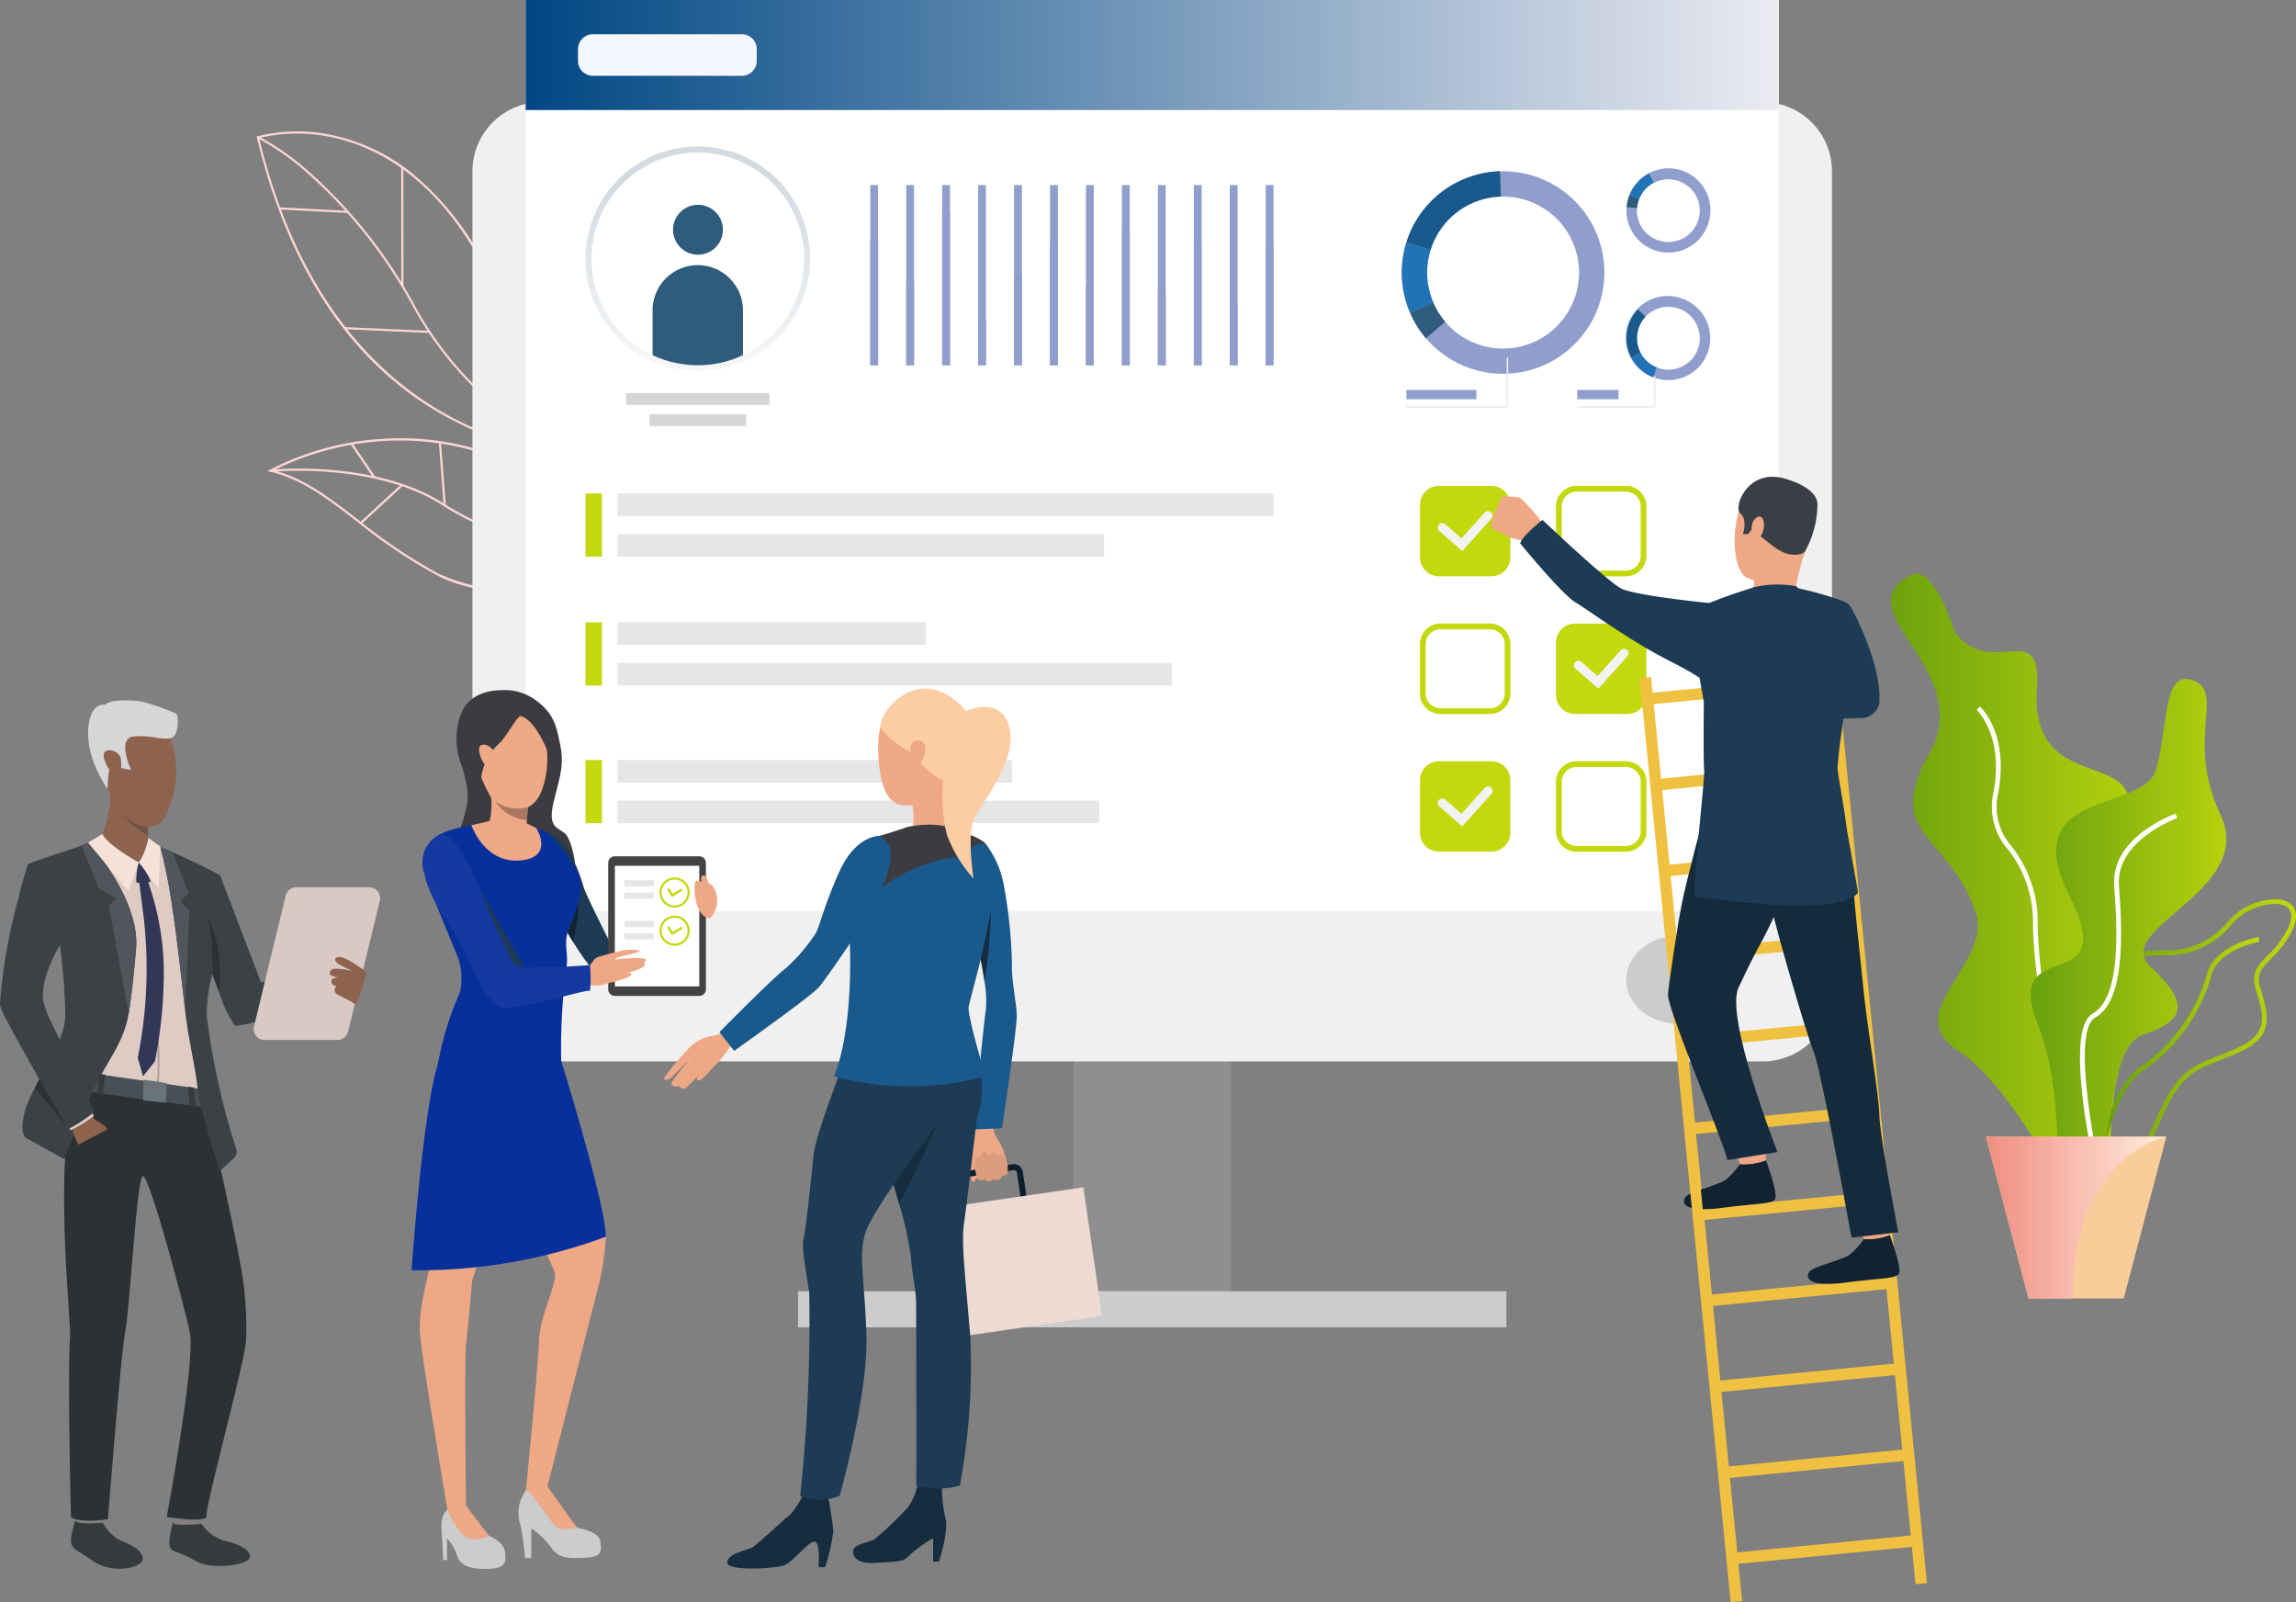 <svg xmlns="http://www.w3.org/2000/svg" xmlns:xlink="http://www.w3.org/1999/xlink" width="222.793" height="155.459" viewBox="0 0 222.793 155.459"><rect x="0" y="0" width="222.793" height="155.459" fill="#808080" stroke="none"/><defs><style>.a{fill:#ffd5d5;}.b{fill:#8f8f8f;}.c{fill:#f0f0f0;}.d{fill:#fff;}.e{fill:url(#a);}.f{fill:#ccc;}.g{fill:#f5f7ff;}.h{fill:#e6e6e6;}.i{fill:#c3d90d;}.j{fill:#f3f3f3;}.k{fill:url(#b);}.l{fill:url(#c);}.m{fill:url(#d);}.n{fill:url(#e);}.o{fill:#f9cd99;}.p{fill:url(#f);}.q{fill:#eea886;}.r{fill:#112230;}.s{fill:#f0c141;}.t{fill:#152b3d;}.u{fill:#3a3f47;}.v{fill:#1d3b54;}.w{fill:#d6d6d6;}.x{fill:#2f5b7c;}.y{fill:url(#g);}.z{fill:#8f9ecc;}.aa{fill:#1a598c;}.ab{fill:#2273b5;}.ac{fill:#ebebf2;}.ad{fill:#3b3b40;}.ae{fill:#08309c;}.af{fill:#434343;}.ag{fill:#d1c0ba;}.ah{fill:#143aa1;}.ai{fill:#eea987;}.aj{fill:#a87860;}.ak{fill:#162d40;}.al{fill:#0e1e2b;}.am{fill:#eddad3;}.an{fill:#db9c7c;}.ao{fill:#fccca2;}.ap{fill:#353a3d;}.aq{fill:#81807e;}.ar{fill:#2d3133;}.as{fill:#decbc4;}.at{fill:#495055;}.au{fill:#8d634e;}.av{fill:rgba(51,51,51,0.3);}.aw{fill:#3c4145;}.ax{fill:#51565c;}.ay{fill:#f5e2d9;}.az{fill:#323657;}.ba{fill:#ad9f99;}.bb{fill:#69737a;}.bc{fill:#d9c9c2;}</style><linearGradient id="a" y1="0.5" x2="1" y2="0.5" gradientUnits="objectBoundingBox"><stop offset="0" stop-color="#004784"/><stop offset="1" stop-color="#ebebf2"/></linearGradient><linearGradient id="b" y1="0.5" x2="1" y2="0.5" gradientUnits="objectBoundingBox"><stop offset="0" stop-color="#5d990f"/><stop offset="1" stop-color="#c3d90d"/></linearGradient><linearGradient id="c" x1="0" y1="0.5" x2="1" y2="0.5" xlink:href="#b"/><linearGradient id="d" x1="0" y1="0.5" x2="1" y2="0.5" xlink:href="#b"/><linearGradient id="e" x1="0" y1="0.5" x2="1" y2="0.5" xlink:href="#b"/><linearGradient id="f" y1="0.5" x2="1" y2="0.5" gradientUnits="objectBoundingBox"><stop offset="0" stop-color="#f08e81"/><stop offset="1" stop-color="#ffeddf"/></linearGradient><linearGradient id="g" x1="0.5" y1="0.155" x2="0.5" y2="1.195" gradientUnits="objectBoundingBox"><stop offset="0" stop-color="#d3dae0"/><stop offset="1" stop-color="#fff"/></linearGradient></defs><g transform="translate(-256.3 -497.37)"><g transform="translate(256.3 497.37)"><g transform="translate(25.956 42.517)"><g transform="translate(0.279 2.944)"><path class="a" d="M526.355,895.032a28.49,28.49,0,0,1-14.465-4.309c-3.389-2.253-7.783-3.042-10.873-3.307a36.271,36.271,0,0,0-5.956-.035l-.021-.213a36.518,36.518,0,0,1,6,.034c3.115.267,7.547,1.064,10.973,3.342a28.292,28.292,0,0,0,14.343,4.272Z" transform="translate(-495.04 -887.064)"/></g><path class="a" d="M526.549,872.453C524.291,875,514.7,876.581,509,873.6a52.157,52.157,0,0,1-7.845-5.263c-2.87-2.211-5.349-4.12-8.39-4.805l-.266-.06.236-.137a27.424,27.424,0,0,1,10.86-3,26.2,26.2,0,0,1,10.859,1.546,31.7,31.7,0,0,1,12.059,8.277l-.078.074.078-.074a1.517,1.517,0,0,1,.162,2.139C526.636,872.351,526.594,872.4,526.549,872.453Zm-33.462-9.06c2.962.746,5.4,2.62,8.2,4.779a52.015,52.015,0,0,0,7.814,5.243,18.358,18.358,0,0,0,10.138,1.451c3.278-.357,6.105-1.375,7.152-2.556.041-.046.079-.092.114-.138a1.309,1.309,0,0,0-.146-1.864c-8.247-8.766-16.917-10.144-22.739-9.756A27.7,27.7,0,0,0,493.087,863.393Z" transform="translate(-492.5 -860.277)"/><g transform="translate(8.061 0.464)"><rect class="a" width="0.214" height="3.957" transform="matrix(0.827, -0.562, 0.562, 0.827, 0, 0.12)"/></g><g transform="translate(8.98 4.451)"><rect class="a" width="5.454" height="0.214" transform="matrix(0.735, -0.678, 0.678, 0.735, 0, 3.699)"/></g><g transform="translate(16.626 0.374)"><rect class="a" width="0.214" height="6.145" transform="matrix(0.997, -0.075, 0.075, 0.997, 0, 0.016)"/></g></g><g transform="translate(24.903 12.759)"><g transform="translate(0.078 0.461)"><path class="a" d="M515.156,625.068a28.3,28.3,0,0,1-5.878-3.177,33.724,33.724,0,0,1-10.417-11.435,47.82,47.82,0,0,0-10.25-13.082,24.335,24.335,0,0,0-4.98-3.507l.087-.187a24.554,24.554,0,0,1,5.021,3.531,47.986,47.986,0,0,1,10.3,13.145,33.543,33.543,0,0,0,10.354,11.365,28.091,28.091,0,0,0,5.83,3.153Z" transform="translate(-483.63 -593.68)"/></g><path class="a" d="M522.375,620.813l-.58.107a27.391,27.391,0,0,1-4.847.292,34.989,34.989,0,0,1-11.308-2.087,31.671,31.671,0,0,1-12.948-8.909c-4.479-5.085-7.759-11.865-9.75-20.155l-.022-.093.091-.029a16.043,16.043,0,0,1,7.789.019,18.5,18.5,0,0,1,7.214,3.581,28.125,28.125,0,0,1,7.188,9.105c4.537,8.672,8.816,13.126,11.606,15.336a12.7,12.7,0,0,0,4.986,2.734Zm-39.21-30.7c4.5,18.615,14.737,25.947,22.538,28.819a34.794,34.794,0,0,0,11.239,2.077,30.078,30.078,0,0,0,4.322-.215,14.913,14.913,0,0,1-4.585-2.647c-2.805-2.222-7.106-6.7-11.66-15.4-4.529-8.654-10.258-11.619-14.268-12.582A16.064,16.064,0,0,0,483.165,590.11Z" transform="translate(-482.92 -589.482)"/><g transform="translate(8.519 18.975)"><rect class="a" width="0.205" height="8.235" transform="matrix(0.044, -0.999, 0.999, 0.044, 0, 0.205)"/></g><g transform="translate(14.028 3.463)"><rect class="a" width="0.205" height="11.555" transform="translate(0 0) rotate(-0.061)"/></g><g transform="translate(2.193 7.355)"><rect class="a" width="0.205" height="6.671" transform="matrix(0.052, -0.999, 0.999, 0.052, 0, 0.205)"/></g></g><g transform="translate(104.167 80.618)"><rect class="b" width="15.278" height="46.405" transform="translate(15.278 46.405) rotate(180)"/></g><g transform="translate(45.844 9.906)"><path class="c" d="M680.2,656.586H798.7a6.71,6.71,0,0,0,6.71-6.71V570.23a6.71,6.71,0,0,0-6.71-6.71H680.2a6.71,6.71,0,0,0-6.71,6.71v79.646A6.709,6.709,0,0,0,680.2,656.586Z" transform="translate(-673.49 -563.52)"/></g><g transform="translate(51.011 0)"><rect class="d" width="121.592" height="88.388" transform="translate(121.592 88.388) rotate(180)"/></g><g transform="translate(51.01 0)"><path class="e" d="M720.5,484.046H842.092V473.37H720.5Z" transform="translate(-720.5 -473.37)"/></g><g transform="translate(157.804 90.805)"><ellipse class="f" cx="5.004" cy="4.256" rx="5.004" ry="4.256" transform="translate(0)"/></g><rect class="f" width="68.733" height="3.503" transform="translate(77.44 125.272)"/><path class="g" d="M782.612,507.615H768.17a1.451,1.451,0,0,1-1.451-1.451V505.03a1.451,1.451,0,0,1,1.451-1.451h14.442a1.451,1.451,0,0,1,1.451,1.451v1.134A1.45,1.45,0,0,1,782.612,507.615Z" transform="translate(-710.631 -500.26)"/><rect class="h" width="63.661" height="2.188" transform="translate(59.919 47.873)"/><rect class="h" width="47.217" height="2.188" transform="translate(59.919 51.814)"/><rect class="h" width="29.939" height="2.188" transform="translate(59.919 60.377)"/><rect class="h" width="53.788" height="2.188" transform="translate(59.919 64.319)"/><rect class="h" width="38.273" height="2.188" transform="translate(59.919 73.736)"/><rect class="h" width="46.736" height="2.188" transform="translate(59.919 77.677)"/><rect class="i" width="1.6" height="6.13" transform="translate(56.812 47.873)"/><rect class="i" width="1.6" height="6.13" transform="translate(56.812 60.377)"/><rect class="i" width="1.6" height="6.13" transform="translate(56.812 73.736)"/><g transform="translate(137.788 73.856)"><path class="i" d="M1517.124,1154.239h-5.1a1.835,1.835,0,0,1-1.835-1.835v-5.1a1.836,1.836,0,0,1,1.835-1.835h5.1a1.835,1.835,0,0,1,1.835,1.835v5.1A1.835,1.835,0,0,1,1517.124,1154.239Z" transform="translate(-1510.19 -1145.47)"/><g transform="translate(1.742 2.454)"><path class="j" d="M1528.4,1171.663l-2.216-1.933a.437.437,0,1,1,.575-.658l1.567,1.367,2.235-2.493a.437.437,0,1,1,.651.582Z" transform="translate(-1526.038 -1167.8)"/></g></g><g transform="translate(137.784 60.495)"><path class="i" d="M1516.929,1032.657h-4.78a2,2,0,0,1-2-2v-4.78a2,2,0,0,1,2-2h4.78a2,2,0,0,1,2,2v4.78A2,2,0,0,1,1516.929,1032.657Zm-4.78-8.221a1.444,1.444,0,0,0-1.442,1.442v4.78a1.444,1.444,0,0,0,1.442,1.442h4.78a1.444,1.444,0,0,0,1.442-1.442v-4.78a1.443,1.443,0,0,0-1.442-1.442Z" transform="translate(-1510.15 -1023.88)"/></g><g transform="translate(150.986 47.137)"><path class="i" d="M1637.069,911.1h-4.78a2,2,0,0,1-2-2v-4.78a2,2,0,0,1,2-2h4.78a2,2,0,0,1,2,2v4.78A2,2,0,0,1,1637.069,911.1Zm-4.78-8.221a1.444,1.444,0,0,0-1.442,1.442v4.78a1.443,1.443,0,0,0,1.442,1.442h4.78a1.444,1.444,0,0,0,1.442-1.442v-4.78a1.444,1.444,0,0,0-1.442-1.442Z" transform="translate(-1630.29 -902.32)"/></g><g transform="translate(150.986 73.853)"><path class="i" d="M1637.069,1154.217h-4.78a2,2,0,0,1-2-2v-4.78a2,2,0,0,1,2-2h4.78a2,2,0,0,1,2,2v4.78A2,2,0,0,1,1637.069,1154.217Zm-4.78-8.221a1.444,1.444,0,0,0-1.442,1.442v4.78a1.444,1.444,0,0,0,1.442,1.442h4.78a1.444,1.444,0,0,0,1.442-1.442v-4.78a1.443,1.443,0,0,0-1.442-1.442Z" transform="translate(-1630.29 -1145.44)"/></g><g transform="translate(150.99 60.498)"><g transform="translate(0)"><path class="i" d="M1637.264,1032.679h-5.1a1.835,1.835,0,0,1-1.835-1.835v-5.1a1.835,1.835,0,0,1,1.835-1.835h5.1a1.835,1.835,0,0,1,1.835,1.835v5.1A1.835,1.835,0,0,1,1637.264,1032.679Z" transform="translate(-1630.33 -1023.91)"/></g><g transform="translate(1.74 2.454)"><path class="j" d="M1648.534,1050.1l-2.216-1.933a.437.437,0,1,1,.575-.658l1.567,1.367,2.235-2.493a.437.437,0,1,1,.651.582Z" transform="translate(-1646.168 -1046.24)"/></g></g><g transform="translate(137.788 47.14)"><path class="i" d="M1517.124,911.119h-5.1a1.836,1.836,0,0,1-1.835-1.835v-5.1a1.836,1.836,0,0,1,1.835-1.835h5.1a1.835,1.835,0,0,1,1.835,1.835v5.1A1.835,1.835,0,0,1,1517.124,911.119Z" transform="translate(-1510.19 -902.35)"/><g transform="translate(1.742 2.454)"><path class="j" d="M1528.4,928.543l-2.216-1.933a.437.437,0,1,1,.575-.658l1.567,1.367,2.235-2.493a.437.437,0,1,1,.651.583Z" transform="translate(-1526.038 -924.68)"/></g></g><g transform="translate(183.475 55.643)"><path class="k" d="M1928.041,979.829c2.07-.99,4.129,5.6,4.129,5.6,3.519,4.649,8.435-1.535,7.954,5.414-.842,12.161,14,3.824,7.151,16.521s6.045,7.179,1.79,17.416,1.259,22.447-5.142,17.429c0,0-5.636-12.36-11.449-16.184s3.482-8.361,1.664-13.556c-2.642-7.544-9.006-7.248-4.417-15.355S1921,983.2,1928.041,979.829Z" transform="translate(-1925.943 -979.728)"/><g transform="translate(8.332 12.893)"><path class="d" d="M2013.447,1142c-2.775-1.952-6.022-15.551-6.215-23.649a11.4,11.4,0,0,0-2.408-7.4,6.26,6.26,0,0,1-1.408-5.608c.995-5.524-1.62-7.909-1.646-7.933l.3-.345c.116.1,2.839,2.562,1.8,8.359a5.818,5.818,0,0,0,1.33,5.26,11.933,11.933,0,0,1,2.492,7.657c.208,8.692,3.528,21.532,6.021,23.285Z" transform="translate(-2001.77 -1097.06)"/></g><g transform="translate(17.609 31.6)"><path class="l" d="M2089.627,1294.531a5.888,5.888,0,0,1-1.174-.127,2.562,2.562,0,0,1-2.084-1.677c-.748-2.139.984-5.614,2.391-7.289a10.688,10.688,0,0,0,2.126-6.893c-.042-.668-.111-1.287-.172-1.833-.177-1.578-.3-2.719.373-3.48.6-.672,1.75-.962,3.856-.971a7.637,7.637,0,0,0,6.326-2.775,6.676,6.676,0,0,1,1.541-1.326h0c1.841-1,3.789-1.153,4.635-.351.4.38.741,1.126.076,2.516a9.721,9.721,0,0,1-2.03,2.721c-.852.869-1.415,1.444-1.122,2.589.069.269.148.541.228.813.569,1.947,1.214,4.154-2.117,5.651-.707.318-1.352.571-1.92.793-2.326.913-3.731,1.464-5.315,4.81-.307.647-.578,1.262-.839,1.855C2093.156,1292.389,2092.209,1294.531,2089.627,1294.531Zm13.4-25.971a6.3,6.3,0,0,0-1.429,1.241,8.027,8.027,0,0,1-6.656,2.916c-1.936.009-3.021.262-3.515.818-.542.609-.423,1.664-.26,3.124.061.552.132,1.176.175,1.855a10.965,10.965,0,0,1-2.233,7.217c-1.392,1.658-2.969,4.958-2.31,6.843a2.131,2.131,0,0,0,1.742,1.379c3.138.634,4-1.33,5.441-4.582.264-.6.535-1.213.845-1.867,1.663-3.51,3.214-4.12,5.563-5.041.563-.221,1.2-.471,1.9-.786,2.968-1.334,2.431-3.165,1.865-5.1-.081-.277-.161-.554-.232-.828-.357-1.4.347-2.114,1.24-3.024a9.2,9.2,0,0,0,1.942-2.6c.3-.63.55-1.486.023-1.986-.694-.656-2.456-.475-4.1.422Z" transform="translate(-2086.188 -1267.293)"/></g><g transform="translate(19.465 35.262)"><path class="m" d="M2103.538,1326.845l-.458-.024c.023-.431.6-10.579,4.676-13.549a16.313,16.313,0,0,0,6.552-9.111c.791-2.77,4.816-3.51,4.988-3.541l.08.452c-.039.006-3.914.721-4.626,3.214a16.749,16.749,0,0,1-6.722,9.356C2104.126,1316.486,2103.543,1326.742,2103.538,1326.845Z" transform="translate(-2103.08 -1300.62)"/></g><path class="n" d="M2065.189,1072.908c-2.9-.994-2.294,4.589-3.519,8.719s-13.614,1.8-8.413,12.144-6.578,3.458-3.059,12.483.305,18.678,4.13,16.222,2.148-13.819,6.125-15.17,4.626-2.925.688-6.6,10.318-7.317,6.8-14.729S2068.535,1074.056,2065.189,1072.908Z" transform="translate(-2035.949 -1062.565)"/><g transform="translate(18.355 23.289)"><path class="d" d="M2094.778,1227.851c-.364-1.545-3.475-15.141-.573-16.785,2.558-1.448,2.495-7.082,2.1-12.4-.353-4.71,5.7-6.911,5.953-7l.154.433c-.06.021-5.976,2.176-5.649,6.535.41,5.464.454,11.261-2.327,12.836-2.2,1.248-.175,12.176.793,16.28Z" transform="translate(-2092.979 -1191.66)"/></g><path class="o" d="M2027.421,1476.94l-4.135,15.688h-9.24l-4.135-15.688Z" transform="translate(-2000.683 -1422.302)"/><path class="p" d="M2027.421,1476.94s-9.1,1.709-9.1,15.688h-4.272l-4.135-15.688Z" transform="translate(-2000.683 -1422.302)"/></g><g transform="translate(144.651 46.254)"><g transform="translate(23.769 64.611)"><path class="q" d="M1788.94,1482.781s.394,1.548.448,1.782,2.482-.409,2.482-.409l0-1.894A14.616,14.616,0,0,0,1788.94,1482.781Z" transform="translate(-1788.94 -1482.26)"/></g><g transform="translate(18.754 66.336)"><path class="r" d="M1748.715,1498.342a6.747,6.747,0,0,1-1.392,1.527c-.712.495-3.459,1.135-3.86,1.611-.29.344-.692,1.644,3.716,1.051,3.133-.422,4.678-.315,4.959-.861s-.893-3.709-.893-3.709A6.01,6.01,0,0,1,1748.715,1498.342Z" transform="translate(-1743.3 -1497.96)"/></g><g transform="translate(14.455 17.694)"><g transform="translate(0 1.741)"><g transform="translate(0 0)"><rect class="s" width="1.114" height="90.093" transform="matrix(0.995, -0.098, 0.098, 0.995, 0, 0.109)"/></g></g><g transform="translate(17.94 0)"><g transform="translate(0)"><g transform="translate(0)"><rect class="s" width="1.114" height="90.093" transform="matrix(0.995, -0.098, 0.098, 0.995, 0, 0.109)"/></g></g></g><g transform="translate(0.701 1.569)"><g transform="translate(0 0)"><rect class="s" width="18.025" height="1.114" transform="translate(0 1.743) rotate(-5.549)"/></g><g transform="translate(0.809 8.34)"><g transform="translate(0 0)"><rect class="s" width="18.024" height="1.114" transform="translate(0 1.741) rotate(-5.544)"/></g></g><g transform="translate(1.619 16.682)"><g transform="translate(0 0)"><rect class="s" width="18.025" height="1.114" transform="translate(0 1.741) rotate(-5.544)"/></g></g><g transform="translate(2.426 25.025)"><g transform="translate(0 0)"><g transform="translate(0)"><rect class="s" width="18.025" height="1.114" transform="matrix(0.995, -0.097, 0.097, 0.995, 0, 1.739)"/></g></g></g><g transform="translate(3.234 33.368)"><g transform="translate(0 0)"><rect class="s" width="18.025" height="1.114" transform="matrix(0.995, -0.097, 0.097, 0.995, 0, 1.739)"/></g></g><g transform="translate(4.046 41.71)"><g transform="translate(0 0)"><rect class="s" width="18.025" height="1.114" transform="translate(0 1.741) rotate(-5.544)"/></g></g><g transform="translate(4.858 50.05)"><g transform="translate(0 0)"><rect class="s" width="18.025" height="1.114" transform="translate(0 1.741) rotate(-5.544)"/></g></g><g transform="translate(5.667 58.393)"><g transform="translate(0 0)"><rect class="s" width="18.024" height="1.114" transform="translate(0 1.741) rotate(-5.544)"/></g></g><g transform="translate(6.475 66.736)"><g transform="translate(0 0)"><rect class="s" width="18.024" height="1.114" transform="translate(0 1.741) rotate(-5.544)"/></g></g></g><g transform="translate(7.988 76.645)"><g transform="translate(0 0)"><g transform="translate(0)"><rect class="s" width="18.024" height="1.114" transform="translate(0 1.741) rotate(-5.544)"/></g></g><g transform="translate(0.807 8.341)"><g transform="translate(0 0)"><rect class="s" width="18.025" height="1.114" transform="matrix(0.995, -0.097, 0.097, 0.995, 0, 1.739)"/></g></g></g></g><g transform="translate(17.2 31.289)"><path class="t" d="M1732.736,1180.26s-1.767,6.563-2.233,8.908c-.406,2.044-1.223,7.488-1.339,8.781s5.217,13.821,5.771,16.084l4.858-.78s-5.126-13.038-3.789-15.935c1.989-4.309,2.248-4.179,3.814-7.729s5.153-3.634,6.116-10.22C1745.936,1179.37,1734.041,1178.172,1732.736,1180.26Z" transform="translate(-1729.163 -1179.028)"/></g><g transform="translate(23.668 0.342)"><path class="q" d="M1793.763,897.7s-3.226-1.205-4.713,1.251-1.344,7.372.282,7.977,4.069.288,4.9-1.248a12.3,12.3,0,0,0,1.548-5.243A3.236,3.236,0,0,0,1793.763,897.7Z" transform="translate(-1788.018 -897.408)"/></g><g transform="translate(25.429 6.743)"><path class="q" d="M1804.142,958.622a2.7,2.7,0,0,1-.086,1.263c-.215.417,4.058.427,4.058.427a28.2,28.2,0,0,1,1-4.18C1809.777,954.216,1804.142,958.622,1804.142,958.622Z" transform="translate(-1804.048 -955.649)"/></g><g transform="translate(24.043)"><path class="u" d="M1797.891,901.516s-.294.487-1.5.3-2.673-1.79-3.175-1.966-.508-.471-.508-.471l-.314.459-.534.034s.487-1.433-.247-2.018.762-4.637,4.623-3.288c0,0,2.965.818,2.857,2.5A9.4,9.4,0,0,1,1797.891,901.516Z" transform="translate(-1791.433 -894.291)"/></g><g transform="translate(25.304 3.857)"><path class="q" d="M1803,930c.067-.282.787-1.091,1.063-.225s-.417,2.03-.8,1.93S1802.83,930.72,1803,930Z" transform="translate(-1802.907 -929.388)"/></g><g transform="translate(31.911 12.393)"><path class="v" d="M1868.823,1016.727a1.9,1.9,0,0,1-.848,1.108,1.374,1.374,0,0,1-.736.242l-.191.007h0l-3.353.114s-2.492-8.055,2.183-11.127C1866.023,1007.084,1869.147,1012.844,1868.823,1016.727Z" transform="translate(-1863.03 -1007.07)"/></g><g transform="translate(20.392 66.335)"><path class="r" d="M1765.411,1501.66c-.282.546-1.828.44-4.959.86a14.378,14.378,0,0,1-2.059.153l-.182-1.885a14.147,14.147,0,0,0,2.387-.93,6.722,6.722,0,0,0,1.392-1.527,6.008,6.008,0,0,0,2.53-.381S1765.692,1501.114,1765.411,1501.66Z" transform="translate(-1758.21 -1497.95)"/></g><g transform="translate(25.188 10.423)"><path class="v" d="M1802.187,989.454a9.8,9.8,0,0,1,4.113-.111l.224.208s.45.864-1.246.938S1800.916,990.686,1802.187,989.454Z" transform="translate(-1801.855 -989.146)"/></g><g transform="translate(35.801 71.855)"><path class="q" d="M1898.43,1548.7s.395,1.548.448,1.782,2.482-.409,2.482-.409l0-1.895A14.585,14.585,0,0,0,1898.43,1548.7Z" transform="translate(-1898.43 -1548.18)"/></g><g transform="translate(27.099 31.631)"><path class="t" d="M1826.121,1182.14a51.127,51.127,0,0,1,1.147,7.31c.243,3.379.683,7.085,1.034,10.619.391,3.941,1.506,10.31,1.564,12.418s1.832,11.318,1.832,11.318l-4.538.522s-2.948-16.278-3.645-17.941-4.149-13.526-4.266-14.858S1826.121,1182.14,1826.121,1182.14Z" transform="translate(-1819.247 -1182.14)"/></g><g transform="translate(30.785 73.579)"><path class="r" d="M1858.205,1564.251a6.743,6.743,0,0,1-1.393,1.527c-.712.495-3.459,1.135-3.86,1.611-.29.344-.692,1.644,3.717,1.051,3.132-.422,4.678-.315,4.959-.861s-.893-3.709-.893-3.709A6.008,6.008,0,0,1,1858.205,1564.251Z" transform="translate(-1852.79 -1563.87)"/></g><g transform="translate(17.203 10.732)"><path class="v" d="M1731.843,1021.936c-.387-.055.959-11.577.857-12.3-.069-.482-.058-4.226-.03-6.56l-.421-2.363a10.769,10.769,0,0,0-.925-.585c-.585-.337-1.319-.723-2.134-1.131.095-.558.16-1,.186-1.254a4.719,4.719,0,0,1,2.387-3.637,3.838,3.838,0,0,1,.544-.271c.3-.127.6-.25.881-.368,1.9-.784,4.32-1.519,4.32-1.519h3.884a32.954,32.954,0,0,1,4.718,1.312,3.312,3.312,0,0,1,.636.349l-.527,11.07s0,0,0,.007a.091.091,0,0,1,0,.014c-.237,1.557-.488,3.394-.571,4.683-.034.526.567,3.351.881,5.943l1.1,6.2S1746.988,1024.1,1731.843,1021.936Z" transform="translate(-1729.19 -991.95)"/></g><g transform="translate(0 1.904)"><path class="q" d="M1572.67,914.528a1.682,1.682,0,0,0,.39.359s.3.114.514.209a1.393,1.393,0,0,1,.159.08,3.054,3.054,0,0,0,.859.455c.414.12,2.29.546,2.29.546l.436-1.113.313-.9a19.068,19.068,0,0,0-2.11-2.405.921.921,0,0,0-.109-.039,3.937,3.937,0,0,0-.8-.073c-.066-.012-.728-.087-.87.052a.648.648,0,0,0-.224.591,1.56,1.56,0,0,0-.4.756.965.965,0,0,0-.26.812S1572.541,914.256,1572.67,914.528Z" transform="translate(-1572.639 -911.618)"/></g><g transform="translate(2.858 4.184)"><path class="v" d="M1615.928,947.594a25.619,25.619,0,0,0-2.934-1.627c-3.612-1.808-8.072-5.083-8.921-5.557-1.3-.727-5.423-5.76-5.423-5.76.212-.758,2.166-2.279,2.166-2.279s6.245,5.915,7.61,6.643c1.174.626,6.97,1.258,8.568,1.423l.408.042C1619.068,942.751,1616.86,948.194,1615.928,947.594Z" transform="translate(-1598.65 -932.37)"/></g></g><rect class="w" width="9.368" height="1.154" transform="translate(63.025 40.186)"/><rect class="w" width="13.913" height="1.154" transform="translate(60.752 38.131)"/><path class="x" d="M855.477,656.609a2.419,2.419,0,1,1-2.419-2.419A2.418,2.418,0,0,1,855.477,656.609Z" transform="translate(-785.329 -634.32)"/><path class="x" d="M841.329,712.445v4.6a10.644,10.644,0,0,1-8.769,0v-4.6a4.385,4.385,0,1,1,8.769,0Z" transform="translate(-769.236 -682.27)"/><g transform="translate(56.812 14.214)"><path class="y" d="M784.2,624.513a10.79,10.79,0,0,1-4.5-.971,10.9,10.9,0,1,1,9.006,0A10.791,10.791,0,0,1,784.2,624.513Zm0-21.217a10.322,10.322,0,1,0,10.322,10.321A10.332,10.332,0,0,0,784.2,603.3Z" transform="translate(-773.3 -602.72)"/></g><g transform="translate(84.447 17.955)"><rect class="z" width="0.759" height="17.477"/><g transform="translate(3.488)"><rect class="z" width="0.759" height="17.477"/></g><g transform="translate(6.977)"><rect class="z" width="0.759" height="17.477"/></g><g transform="translate(10.465)"><rect class="z" width="0.759" height="17.477"/></g><g transform="translate(13.954)"><rect class="z" width="0.759" height="17.477"/></g><g transform="translate(17.443)"><rect class="z" width="0.759" height="17.477"/></g><g transform="translate(20.93)"><rect class="z" width="0.759" height="17.477"/></g><g transform="translate(24.419)"><rect class="z" width="0.759" height="17.477"/></g><g transform="translate(27.907)"><rect class="z" width="0.759" height="17.477"/></g><g transform="translate(31.396)"><rect class="z" width="0.759" height="17.477"/></g><g transform="translate(34.885)"><rect class="z" width="0.759" height="17.477"/></g><g transform="translate(38.373)"><rect class="z" width="0.759" height="17.477"/></g></g><g transform="translate(84.447 20.477)"><g transform="translate(0 2.703)"><rect class="z" width="0.759" height="12.253"/></g><g transform="translate(3.488 6.937)"><rect class="z" width="0.759" height="8.017"/></g><g transform="translate(6.977)"><rect class="z" width="0.759" height="14.955"/></g><g transform="translate(10.465 10.601)"><rect class="z" width="0.759" height="4.354"/></g><g transform="translate(13.954 6.216)"><rect class="z" width="0.759" height="8.738"/></g><g transform="translate(17.443 2.943)"><rect class="z" width="0.759" height="12.012"/></g><g transform="translate(20.93 7.208)"><rect class="z" width="0.759" height="7.747"/></g><g transform="translate(24.419 1.832)"><rect class="z" width="0.759" height="13.123"/></g><g transform="translate(27.907 7.748)"><rect class="z" width="0.759" height="7.208"/></g><g transform="translate(31.396 3.424)"><rect class="z" width="0.759" height="11.532"/></g><g transform="translate(34.885 9.19)"><rect class="z" width="0.759" height="5.766"/></g><g transform="translate(38.373 3.424)"><rect class="z" width="0.759" height="11.532"/></g></g><g transform="translate(136.02 16.611)"><path class="z" d="M1513.193,631.053a9.83,9.83,0,1,0-18.512,6.621c.075.208.155.413.242.613a9.831,9.831,0,0,0,18.27-7.234Zm-6.775,10.249a7.359,7.359,0,0,1-9.239-4c-.065-.151-.127-.3-.182-.459a7.37,7.37,0,1,1,9.421,4.458Z" transform="translate(-1494.104 -624.53)"/><g transform="translate(0.449 0.004)"><path class="aa" d="M1500.538,632.2l-2.348-.733a9.845,9.845,0,0,1,9.09-6.9l.074,2.459a7.383,7.383,0,0,0-6.815,5.172Z" transform="translate(-1498.19 -624.57)"/></g><g transform="translate(0 6.903)"><path class="ab" d="M1497.183,693.221l-2.256.982c-.087-.2-.168-.4-.241-.613a9.785,9.785,0,0,1-.129-6.241l2.348.733a7.336,7.336,0,0,0,.1,4.678C1497.056,692.918,1497.117,693.071,1497.183,693.221Z" transform="translate(-1494.108 -687.35)"/></g><g transform="translate(0.818 12.773)"><path class="x" d="M1503.074,744.2a9.82,9.82,0,0,1-1.524-2.447l2.256-.982a7.321,7.321,0,0,0,1.142,1.835Z" transform="translate(-1501.55 -740.77)"/></g></g><g transform="translate(157.826 28.746)"><path class="z" d="M1698.345,735.356a4.067,4.067,0,1,0-3.479,7.351q.124.059.25.109a4.067,4.067,0,0,0,3.229-7.46Zm1.016,4.98a3.045,3.045,0,0,1-3.871,1.534c-.063-.025-.125-.052-.188-.081a3.049,3.049,0,1,1,4.059-1.453Z" transform="translate(-1692.538 -734.964)"/><g transform="translate(0.001 1.279)"><path class="aa" d="M1693.911,750.8l-.9.473a4.07,4.07,0,0,1,.642-4.677l.741.7a3.052,3.052,0,0,0-.481,3.507Z" transform="translate(-1692.545 -746.6)"/></g><g transform="translate(0.465 5.483)"><path class="ab" d="M1699.256,786.282l-.373.947q-.126-.05-.25-.109a4.052,4.052,0,0,1-1.863-1.788l.9-.473a3.035,3.035,0,0,0,1.4,1.341C1699.13,786.229,1699.193,786.257,1699.256,786.282Z" transform="translate(-1696.77 -784.86)"/></g></g><g transform="translate(157.826 16.363)"><g transform="translate(0)"><path class="z" d="M1700.284,628.085a4.066,4.066,0,1,0-7.35-3.479q-.059.124-.109.251a4.066,4.066,0,0,0,7.459,3.229ZM1695.3,629.1a3.046,3.046,0,0,1-1.534-3.871c.025-.063.052-.125.081-.188a3.049,3.049,0,1,1,1.453,4.059Z" transform="translate(-1692.541 -622.278)"/></g><g transform="translate(2.179 0.001)"><path class="z" d="M1712.843,623.651l-.473-.9a4.07,4.07,0,0,1,4.676.642l-.7.741a3.051,3.051,0,0,0-3.505-.481Z" transform="translate(-1712.37 -622.285)"/></g><g transform="translate(0.283 0.466)"><path class="ab" d="M1696.067,629.006l-.947-.372q.05-.125.109-.251a4.052,4.052,0,0,1,1.788-1.863l.473.9a3.035,3.035,0,0,0-1.341,1.4C1696.119,628.879,1696.091,628.942,1696.067,629.006Z" transform="translate(-1695.12 -626.52)"/></g><g transform="translate(0.013 2.578)"><path class="x" d="M1692.66,646.9a4.039,4.039,0,0,1,.27-1.161l.947.373a2.983,2.983,0,0,0-.2.87Z" transform="translate(-1692.66 -645.74)"/></g></g><g transform="translate(153.05 36.528)"><path class="ac" d="M1656.673,808.8h-7.593v-.151h7.443V805.78h.151Z" transform="translate(-1649.08 -805.78)"/></g><g transform="translate(136.469 34.702)"><path class="ac" d="M1508.066,794.006h-9.876v-.15h9.725v-4.7h.151Z" transform="translate(-1498.19 -789.16)"/></g><g transform="translate(136.469 37.827)"><rect class="z" width="6.796" height="0.905"/></g><g transform="translate(153.05 37.827)"><rect class="z" width="3.997" height="0.905"/></g><g transform="translate(39.936 66.947)"><g transform="translate(4.247)"><path class="ad" d="M662.714,1082.613s-2.87-.1-3.786,2.256a6.955,6.955,0,0,0,.036,5.013c.682,2.237.739,3.051.408,4.4-.292,1.2-.562,1.815-.9,2.934s.225.995.275,1.076,11.238,1.115,11.238,1.115-.3-2.424-1.087-2.987-1.567-.677-.967-3.076.98-3.512.644-5.252c-.389-2.015-.634-3.276-2.53-4.6A5.093,5.093,0,0,0,662.714,1082.613Z" transform="translate(-658.365 -1082.593)"/></g><path class="f" d="M648.473,1802.329a26.482,26.482,0,0,0,2.214,2.91s1.413.518,1.555,1.507.118,1.65-1.555,1.7-2.769-.253-3.076-1.266a4.609,4.609,0,0,0-.977-1.7v2.12h-.377s-.094-2.05-.118-2.426-.27-1.826.524-2.468A2.2,2.2,0,0,1,648.473,1802.329Z" transform="translate(-643.189 -1723.188)"/><path class="f" d="M716.938,1781.423a6.792,6.792,0,0,0,.789,1.32c.378.494,1.555,2.521,2.074,2.663s2.12.424,2.261,1.319.212,1.532-1.366,1.6-2.615.165-3.369-.943a8.19,8.19,0,0,0-1.955-1.908v2.889h-.612a26.2,26.2,0,0,0-.447-3.219,3.633,3.633,0,0,1,.871-3.722C716.644,1780.223,716.938,1781.423,716.938,1781.423Z" transform="translate(-703.752 -1704.155)"/><path class="q" d="M630.387,1384.281a16.861,16.861,0,0,0-2.314,5.712c-.541,3.075.1,13.347.077,14.867s-1.437,5.3-1.154,8.162,2.645,16.873,2.645,16.873l1.808-.371s-.177-14.524,0-15.725.532-5.581.6-6.076,4.487-13.485,4.487-15.7S635.192,1380.665,630.387,1384.281Z" transform="translate(-626.163 -1350.384)"/><path class="q" d="M693.769,1395.023s3.275,12.5,3.664,14.229a36.45,36.45,0,0,1,.952,3.895,25.732,25.732,0,0,1-.634,4.445l-5.032,19.789-2.087.328s1.208-12.16,1.267-14.493,1.859-5.658,1.507-6.648-5.689-12.4-5.689-12.4S683.674,1391.394,693.769,1395.023Z" transform="translate(-679.533 -1360.113)"/><path class="q" d="M655.382,1805.681s-1.617.9-2.657-.257a8.19,8.19,0,0,1-1.365-2.282l1.808-.371Z" transform="translate(-647.883 -1723.631)"/><path class="q" d="M725.669,1787.146s-1.413.354-1.955,0-2.384-3.467-2.995-3.654c0,0,.591-1.2,2.087-.327C722.807,1783.165,725.268,1786.628,725.669,1787.146Z" transform="translate(-709.621 -1705.897)"/><path class="ae" d="M638.571,1410.815a52.085,52.085,0,0,1-18.851,3.252s1.188-17.088,2.827-20.768,11.67.371,11.67.371S638.571,1407.732,638.571,1410.815Z" transform="translate(-619.72 -1357.781)"/><g transform="translate(11.418 13.712)"><path class="v" d="M739.581,1221.938s-6.908.594-8.618-.167c-.856-.38-2.015-1.959-3.086-3.691-.181-.295-.362-.594-.536-.891-1.309-2.231-2.367-4.423-2.367-4.423s-3.16-3.976.2-5.4a4.08,4.08,0,0,1,2.117,1.619,15.6,15.6,0,0,1,1.607,3.761c.161.621,2.865,6.083,3.034,6.237s1.869.051,3.179.175c2.137.2,4.392.32,4.392.32Z" transform="translate(-723.629 -1207.37)"/></g><g transform="translate(1.374 12.632)"><path class="ae" d="M646.262,1207.645c-.849,1.967-.048,2.623-.437,4.59a60.162,60.162,0,0,0-.455,8.665c.073,1.092-9.688,2.216-11.947.224a29.331,29.331,0,0,1,2.136-6.894,6.473,6.473,0,0,0-.13-3.161c-.082-.208-.409-1.012-.824-2.029,0,0,0,0,0,0-.432-1.057-.958-2.343-1.4-3.426-.525-1.283-.936-2.283-.936-2.283s-.337-3.165.977-4.186c1.142-.887,4.253-1.2,4.811-1.4a9.534,9.534,0,0,1,3.325-.109,18.188,18.188,0,0,0,2.356.947c.608.121,2.963,3.181,3.377,4.3S647.113,1205.678,646.262,1207.645Z" transform="translate(-632.227 -1197.546)"/></g><g transform="translate(7.354 8.313)"><path class="q" d="M690.648,1160.634a41.81,41.81,0,0,0-.276,4.253s-1.462,1.776-3.529-2.17a6.931,6.931,0,0,0-.141-3.8C686.048,1156.7,690.648,1160.634,690.648,1160.634Z" transform="translate(-686.639 -1158.24)"/></g><path class="q" d="M672.56,1198.583s1.251,3.692,4.682,3.421,1.627-3.118,1.627-3.118a7.525,7.525,0,0,0-1.1-.536c-.241-.046-3.405-.18-3.405-.18Z" transform="translate(-666.754 -1185.47)"/><path class="af" d="M802.2,1242.895h-8.18a.651.651,0,0,1-.651-.651V1230a.651.651,0,0,1,.651-.651h8.18a.651.651,0,0,1,.651.651v12.244A.651.651,0,0,1,802.2,1242.895Z" transform="translate(-774.288 -1213.223)"/><rect class="d" width="8.192" height="11.702" transform="translate(19.727 17.049)"/><path class="q" d="M767.7,1319.167a.95.95,0,0,0,.513-.147c.352-.265.478-.919,1.1-.87s.909,1.995.753,2.363-1.018.553-2.291.3S767.7,1319.167,767.7,1319.167Z" transform="translate(-750.979 -1292.262)"/><path class="q" d="M782.655,1312.483a19.324,19.324,0,0,1,1.922-.526,4.323,4.323,0,0,1,2.088-.1c.118.175-.88.325-1.766.577-.815.232-.621.316-.621.316s-.054-.027.877-.114c1-.093,2.031-.091,2.133.109.049.1.015.162-.346.255.216-.01.247.046.256.133.043.451-1.416.81-2,.952.446-.107.782-.14.622.163-.184.345-2.267.764-3,.981C782.022,1315.463,782.655,1312.483,782.655,1312.483Z" transform="translate(-764.539 -1286.583)"/><g transform="translate(27.465 18.652)"><path class="q" d="M869.674,1252.408s1.347-.313,1.781.335a2.528,2.528,0,0,1,.342,1.871c-.108.387-.457,1.381-.913,1.177C869.42,1255.135,869.674,1252.408,869.674,1252.408Z" transform="translate(-869.657 -1252.332)"/></g><g transform="translate(28.09 17.969)"><path class="q" d="M876.072,1246.889s-.189-.911-.554-.755-.035.756-.035.756Z" transform="translate(-875.347 -1246.116)"/></g><g transform="translate(27.482 18.501)"><path class="q" d="M869.81,1251.181s.022-.521.964.015S869.81,1251.181,869.81,1251.181Z" transform="translate(-869.81 -1250.954)"/></g><path class="r" d="M757.42,1272.472a23.021,23.021,0,0,0,1.071-2.992,17.973,17.973,0,0,1-.535,3.885c-.181-.294-.362-.594-.536-.891Z" transform="translate(-742.288 -1248.943)"/><path class="ag" d="M767.17,1269.106c0-.031,0-.046,0-.046A.214.214,0,0,1,767.17,1269.106Z" transform="translate(-750.967 -1248.57)"/><path class="v" d="M684.569,1266.433l-4.279-7.533s1.495,7.515,2.626,7.768A1.855,1.855,0,0,0,684.569,1266.433Z" transform="translate(-673.634 -1239.526)"/><g transform="translate(1.078 14.043)"><path class="ah" d="M631.023,1210.438a3.045,3.045,0,0,0-1.345,3.667,11.087,11.087,0,0,0,2.088,4.394c.638.934,1.941,3.448,2.1,3.731s1.729,4.387,3.168,4.854,8.575-1.8,8.735-1.554a13.013,13.013,0,0,0-.009-2.5s-3.312.244-4.043.195c-1.187-.08-3.091.4-3.549-.623-.539-1.208-2.467-5.177-2.67-5.831S632.927,1209.766,631.023,1210.438Z" transform="translate(-629.529 -1210.388)"/></g><g transform="translate(6.038 0.995)"><path class="ai" d="M679.459,1092.178s3.166,2.067,2.137,7.062-4.767,2.25-5.174,1.966a12.155,12.155,0,0,1-1.71-4.775C674.667,1095.148,674,1090,679.459,1092.178Z" transform="translate(-674.664 -1091.647)"/></g><g transform="translate(5.756 0.53)"><path class="ad" d="M676.963,1089.412c-.331-.1-1.445,2.056-2.044,2.588a5.548,5.548,0,0,0-1.811,3.327c-.108,1.462-1.342-3.194-.914-4.922s1-4.261,4.855-2.252a4.95,4.95,0,0,1,2.86,5.6S678.631,1089.9,676.963,1089.412Z" transform="translate(-672.104 -1087.414)"/></g><g transform="translate(6.554 5.291)"><path class="ai" d="M680.746,1131.425c-.1-.591-1.407-1.091-1.388-.2s.74,1.913,1.147,1.848S680.841,1131.971,680.746,1131.425Z" transform="translate(-679.358 -1130.739)"/></g><path class="aj" d="M693.44,1180.52a4.094,4.094,0,0,0,3.081,1.857c.052-.565.123-1.257.123-1.257A3.708,3.708,0,0,1,693.44,1180.52Z" transform="translate(-685.339 -1169.759)"/><g transform="translate(20.658 18.179)"><rect class="h" width="2.876" height="0.605" transform="translate(0 0.258)"/><g transform="translate(3.402)"><g transform="translate(0.765 1.057)"><path class="i" d="M846.061,1258.479l-.408-.667a.116.116,0,1,1,.2-.121l.288.471.766-.453a.116.116,0,0,1,.119.2Z" transform="translate(-845.636 -1257.636)"/></g><path class="i" d="M840.134,1250.948a1.464,1.464,0,1,1,1.464-1.464A1.465,1.465,0,0,1,840.134,1250.948Zm0-2.72a1.255,1.255,0,1,0,1.255,1.255A1.256,1.256,0,0,0,840.134,1248.228Z" transform="translate(-838.67 -1248.02)"/></g><g transform="translate(3.402 3.698)"><g transform="translate(0.765 1.057)"><path class="i" d="M846.061,1292.129l-.408-.667a.116.116,0,0,1,.2-.121l.288.471.766-.453a.116.116,0,0,1,.119.2Z" transform="translate(-845.636 -1291.286)"/></g><path class="i" d="M840.134,1284.6a1.464,1.464,0,1,1,1.464-1.465A1.466,1.466,0,0,1,840.134,1284.6Zm0-2.72a1.255,1.255,0,1,0,1.255,1.255A1.256,1.256,0,0,0,840.134,1281.879Z" transform="translate(-838.67 -1281.67)"/></g><rect class="h" width="2.876" height="0.605" transform="translate(0 1.463)"/><rect class="h" width="2.876" height="0.605" transform="translate(0 4.21)"/><rect class="h" width="2.876" height="0.605" transform="translate(0 5.414)"/></g></g><g transform="translate(64.427 66.814)"><path class="q" d="M848.631,1384.54a7.771,7.771,0,0,1-1.621.418,4.029,4.029,0,0,0-1.986,1.125,31.136,31.136,0,0,0-2.429,2.9c-.037.292.545.194.741-.036s2.055-2.074,2.055-2.074a20.369,20.369,0,0,0-2.073,2.595c.013.273.328.505.712.265a.482.482,0,0,0,.85.085l1.086-1.085s-.459.661.144.471c.321-.1,1.4-1.468,1.7-1.671a16.146,16.146,0,0,0,1.452-1.954Z" transform="translate(-842.594 -1351.227)"/><path class="ak" d="M905.8,1793.92a7.54,7.54,0,0,1-1.275,1.9c-.481.312-3.174,2.933-3.726,3.174s-2.332.577-2.308,1.419,4.592.577,5.481.265,2.38-2.332,2.981-2.307.385,2.476.385,2.476h.649a18.583,18.583,0,0,0,.793-3.51,33.044,33.044,0,0,0-.529-3.414Z" transform="translate(-892.346 -1715.621)"/><path class="ak" d="M1015.822,1784.95a5.549,5.549,0,0,1-.923,2.12,34.609,34.609,0,0,1-3.269,3.116c-.545.249-1.592.424-1.917.823s-.131,1.57,1.917,1.446,2.715-.105,3.2-.518a11.394,11.394,0,0,1,2.524-1.87v2.263h.562s.991-2.974.636-4.226a12.551,12.551,0,0,1-.336-2.955Z" transform="translate(-991.237 -1707.637)"/><path class="q" d="M1058.92,1159.178a6.867,6.867,0,0,1,.208,4.263s3.424-.217,3.554-.606-.137-3.992.333-5.057S1058.92,1159.178,1058.92,1159.178Z" transform="translate(-1035.148 -1149.146)"/><g transform="translate(29.406 41.432)"><path class="q" d="M1110.762,1459.273a2.646,2.646,0,0,0-.168.912,4.354,4.354,0,0,1-.211,1.08,10.082,10.082,0,0,0-.18,1.763,7.527,7.527,0,0,1,.409,1.066c0,.248-.049.755.168.74s.39-.457.39-.457a.308.308,0,0,0,.212.271.535.535,0,0,0,.536-.1s.17.216.337.214a.68.68,0,0,0,.518-.188.625.625,0,0,0,.425.045.57.57,0,0,0,.4-.38s.412,0,.5-.219a1.915,1.915,0,0,0,.047-.594,6.609,6.609,0,0,0-.99-2.732,2.937,2.937,0,0,1-.352-2.269Z" transform="translate(-1110.197 -1458.43)"/></g><g transform="translate(28.464 46.129)"><path class="al" d="M1102.052,1505.758l-.424-2.927a.865.865,0,0,1,.731-.979l4.642-.674a.865.865,0,0,1,.979.731l.424,2.927a.865.865,0,0,1-.731.979l-4.642.674A.865.865,0,0,1,1102.052,1505.758Zm.39-3.332a.285.285,0,0,0-.241.322l.424,2.927a.285.285,0,0,0,.322.241l4.642-.674a.286.286,0,0,0,.241-.322l-.424-2.927a.285.285,0,0,0-.322-.241Z" transform="translate(-1101.619 -1501.168)"/></g><g transform="translate(23.567 48.38)"><rect class="am" width="17.315" height="12.608" transform="matrix(-0.99, 0.144, -0.144, -0.99, 18.944, 12.476)"/></g><g transform="translate(30.187 44.945)"><path class="an" d="M1117.414,1492.693s-.274-1.385.035-1.758.435.12.435.12-.134-.486.247-.637.5.435.5.435a.408.408,0,0,1,.424-.407c.425-.01.411.5.411.5s.312-.564.646-.159a2.115,2.115,0,0,1,.306,1.691s-.086.236-.5.219a.566.566,0,0,1-.823.335s-.543.467-.855-.026A.494.494,0,0,1,1117.414,1492.693Z" transform="translate(-1117.302 -1490.392)"/></g><path class="ad" d="M1010.406,1201.755s-2.023.7-2.937.894-2.827,1.077-2.671,4.4a67.6,67.6,0,0,0,.934,7.625,29.267,29.267,0,0,1-.259,6.822,26.328,26.328,0,0,0,10.557,0,22.613,22.613,0,0,1-.986-3.787c.026-.778,3.371-7.184,3.527-8.2s.83-5.473-.7-6.458-2.776-.856-3.424-1.3S1011.352,1201.438,1010.406,1201.755Z" transform="translate(-986.965 -1188.274)"/><path class="aa" d="M907.067,1211.47s-2.233-.062-3.815,3.441-1.971,5.55-2.334,6.044a16.729,16.729,0,0,1-2.879,3.346c-1.245.934-6.429,6.193-6.429,6.193l1.423,1.821s7.47-5.291,8.248-6.2,5.5-7.781,5.787-8.819S909.534,1212.542,907.067,1211.47Z" transform="translate(-886.224 -1197.175)"/><path class="aa" d="M1112.753,1235.125c.014,1.4-1.441,10.958-1.441,10.958l-2.748.117s.881-9.48,1.192-11.659a11,11,0,0,0-.141-2.731h0c-.1-.691-.229-1.42-.366-2.115-.379-1.921-.817-3.6-.817-3.6s-2.477-8.161,1.329-7.562a9.265,9.265,0,0,1,1.745,4.022,47.636,47.636,0,0,1,.778,7.548C1112.206,1231.545,1112.743,1234.1,1112.753,1235.125Z" transform="translate(-1078.515 -1203.437)"/><path class="v" d="M968.151,1370.123a23.294,23.294,0,0,0-.959,2.612c-.078.526-2.843,7.41-3.035,9.423-.194,2.036-.778,7.47-.986,8.248s.467,4.254.57,5.032a157.956,157.956,0,0,1-.881,19.765,4.921,4.921,0,0,0,3.839,0s2.749-9.8,2.593-15.459-.873-8.041,0-10.323,6.013-9.13,6.532-9.856,3.768-4.74.691-9.088S968.151,1370.123,968.151,1370.123Z" transform="translate(-949.644 -1336.903)"/><path class="v" d="M1034.634,1386.4c-.274,1.816.014,4.2.585,10.843a63,63,0,0,1-1,14.68,7.965,7.965,0,0,1-4.241,0c.052-.467,0-16.186,0-17.586s-.4-2.99-.505-4.6a32.671,32.671,0,0,0-1.154-5.178c-.172-.618-.349-1.238-.522-1.841h0c-.1-.337-.192-.668-.285-.989-.808-2.8-1.895-13.619-1.895-13.619s6.021-4.849,8.952-.283,1.426,7.885,1.323,8.455S1034.908,1384.583,1034.634,1386.4Z" transform="translate(-1005.508 -1334.608)"/><path class="aa" d="M994.251,1237.981s.406,8.168-1.541,12.876a28.252,28.252,0,0,0,14.706,0s-1.776-5.855-1.634-6.75,3.244-11.218,2.29-13.646S995.207,1230.319,994.251,1237.981Z" transform="translate(-976.214 -1213.254)"/><path class="q" d="M1036.557,1086.269c-1.445-.164-5.188.13-4.9,5.758s2.334,5.291,4.384,4.694,4.487-4.954,4.487-6.121S1040.681,1086.736,1036.557,1086.269Z" transform="translate(-1010.865 -1085.705)"/><path class="ao" d="M1033.669,1085.134a8.624,8.624,0,0,0,3.265,2.574,6.4,6.4,0,0,0,3.459,2.827s4.689-4.483.746-7.856S1033.642,1083.414,1033.669,1085.134Z" transform="translate(-1012.672 -1081.389)"/><path class="q" d="M1060.034,1127.364a.707.707,0,0,1,1.264-.233c.526.7-.434,2.334-.8,2.334S1059.828,1128.531,1060.034,1127.364Z" transform="translate(-1036.081 -1121.82)"/><path class="ao" d="M1090.6,1098c.118-.178,3.671-1.779,4.41,1.567s-2.862,7.236-3.493,8.91,0,5.642,0,5.642a13.173,13.173,0,0,1-2.537-4.127C1088.262,1107.7,1088.021,1101.921,1090.6,1098Z" transform="translate(-1061.475 -1095.697)"/><path class="ak" d="M1049.781,1463.91c-.046.1-3.046,6.762-3.819,7.916-.172-.618-.349-1.239-.522-1.841h0S1049.679,1464.057,1049.781,1463.91Z" transform="translate(-1023.15 -1421.876)"/><path class="ak" d="M1123.283,1277.74a48.4,48.4,0,0,1-.627,6.8c-.1-.691-.229-1.42-.366-2.115C1122.312,1282.327,1123.179,1278.4,1123.283,1277.74Z" transform="translate(-1091.555 -1256.163)"/></g><g transform="translate(0 67.944)"><g transform="translate(16.43 79.628)"><path class="ap" d="M408.934,1816.546a4.289,4.289,0,0,0,2.178,1.65c1.271.293,2.524.759,2.533,1.561s-3.676,1.281-5.131.471c-2.171-1.208-2.392-.843-2.633-1.447s.289-2.216.274-2.409C406.135,1816.135,408.934,1816.546,408.934,1816.546Z" transform="translate(-405.819 -1816.298)"/></g><g transform="translate(16.764 78.812)"><path class="aq" d="M411.493,1809.264a5.868,5.868,0,0,1,.141.669c-.024.014-2.865.353-2.779-.174.069-.426.169-.89.169-.89Z" transform="translate(-408.853 -1808.87)"/></g><g transform="translate(6.883 79.45)"><path class="ap" d="M322.042,1815.009a4,4,0,0,0,1.752,1.74c1.18.472,2.127,1.015,2.107,1.8s-2.887,1.574-4.97.074c-1.316-.948-1.734-.953-1.945-1.55s.367-2.148.359-2.335C319.332,1814.5,322.042,1815.009,322.042,1815.009Z" transform="translate(-318.938 -1814.673)"/></g><g transform="translate(7.285 78.608)"><path class="aq" d="M325.331,1807.514a6.432,6.432,0,0,1-.032.674c-.024.012-2.77.239-2.7-.276a4.208,4.208,0,0,1,.266-.9Z" transform="translate(-322.598 -1807.01)"/></g><g transform="translate(6.222 36.473)"><path class="ar" d="M326.786,1426.594s2.551,11.25,3.133,14.677a32.687,32.687,0,0,1,.654,8.059c-.295,2.606-3.985,16.116-3.83,16.881s-3.862.122-3.862.122,2.807-15.07,2.246-17.874c-.415-2.077-4.053-15.877-4.611-15.169s-1.249,13.024-1.661,15.068-1.68,18.2-1.68,18.2-2.834.419-3.591-.223c0,0-.345-13.793-.081-17.626.1-1.461-1.712-17.514.612-23.978C315.341,1421.315,326.786,1426.594,326.786,1426.594Z" transform="translate(-312.924 -1423.579)"/></g><g transform="translate(0 13.342)"><path class="as" d="M287.485,1229c-1.818-.255-7.537,2.278-8.056,2.087-.357-.131-1.2-2.864-1.8-4.932-.355-1.223-.625-2.214-.663-2.3l0,0a12.181,12.181,0,0,1-.02,2.219c-.008.079-.044.1-.053.182a.623.623,0,0,1-.023.108,13.049,13.049,0,0,0-.3,1.348,8.559,8.559,0,0,0-.21,2.649v0a.167.167,0,0,1,0,.023c0,.023,0,.045,0,.067s0,.019,0,.028c-.051,1.771.071,3.681.122,4.7a3.7,3.7,0,0,1-.453,2.3h0l-.548-.077-.4-.056h0l-.529-.075-2.074-.291-.752-.105-.178-.025-1.314-.185-3.7-.522-.407-.057-.167-.023-1.4-.2-.632-.088h0s-.536-3.8-.578-5.859a37.292,37.292,0,0,0-1.213-6.336l0-.013a.092.092,0,0,0,0-.016l-.008-.027,0-.013a0,0,0,0,0,0,0s0,0,0,0a.031.031,0,0,1,0-.007s-3.024,3.177-3.611,4.563c-.179.421-.726,1.565-1.422,2.957a8.4,8.4,0,0,1-.775-1.7c0-.02,0-.041,0-.061a74.819,74.819,0,0,1,2.614-10.559,20.193,20.193,0,0,1,1.882-3.375,26.677,26.677,0,0,1,3.276-1.467l.132-.052.372-.146.179-.069.1-.036.077-.03h0a10.621,10.621,0,0,1,1.3-.444c.018,0,.046,0,.085,0s.1,0,.171.008c.837.05,3.336.284,4.141.359l.251.024h0l.959.439h0l.054.024c.348.16.752.372,1.178.606.836.458,1.759.993,2.525,1.358s1.779.855,1.867.925l3.8,10.971,6.6-1.207Z" transform="translate(-256.3 -1213.082)"/></g><g transform="translate(7.407 36.04)"><path class="at" d="M336.026,1421.339a3.428,3.428,0,0,1,.359,1.745s-11.461-1.337-12.673-1.864c0,0-.047-1.556.21-1.583C324.2,1419.607,336.026,1421.339,336.026,1421.339Z" transform="translate(-323.709 -1419.637)"/></g><g transform="translate(9.95 8.849)"><path class="au" d="M346.85,1176.3c.035,1.8,3.519,2.782,3.519,2.782s1.457-1.826,1.109-2c-.136-.069-.192-.342-.209-.647a6.466,6.466,0,0,1,.02-.815c.01-.127.02-.209.02-.209s-.5-.525-1.131-1.151c-1.107-1.093-2.627-2.5-2.63-1.937a.51.51,0,0,0,.013.106C347.828,1173.684,346.85,1176.3,346.85,1176.3Z" transform="translate(-346.85 -1172.197)"/></g><g transform="translate(9.438 36.251)"><path class="ap" d="M342.991,1421.625s-.251,1.578-.271,1.989l-.53-.106s.146-1.669.232-1.948Z" transform="translate(-342.19 -1421.56)"/></g><g transform="translate(18.235 37.483)"><path class="ap" d="M422.774,1432.845s.2,1.434.206,1.976l-.56-.072s-.115-1.79-.179-1.978Z" transform="translate(-422.24 -1432.77)"/></g><g transform="translate(11.292 10.318)"><path class="av" d="M359.06,1185.57h0c.008.011.155.232.407.55a7.3,7.3,0,0,0,2.669,2.221,6.5,6.5,0,0,1,.02-.815,1.861,1.861,0,0,0,.346-.042,10.794,10.794,0,0,0-.757-1.109l-.7-.209Z" transform="translate(-359.06 -1185.57)"/></g><g transform="translate(9.438 2.954)"><path class="au" d="M343.373,1124.595c.3.655.588,1.131.668,1.319h0a2.319,2.319,0,0,0,.407.548,4.013,4.013,0,0,0,2.69,1.406,1.871,1.871,0,0,0,.346-.042,1.646,1.646,0,0,0,1.2-.829,9.422,9.422,0,0,0,.6-7.733s-5.941-1.68-6.87.109C341.759,1120.628,342.664,1123.055,343.373,1124.595Z" transform="translate(-342.187 -1118.549)"/></g><g transform="translate(8.549)"><path class="w" d="M342.078,1095.341s.552-.031.688-1.077-.137-1.32-.137-1.32a24.663,24.663,0,0,0-3.333-1.16c-.881-.133-3.046-.262-3.554.319,0,0-1.233-.287-1.569,1.761-.533,3.248,1.816,6.4,1.816,6.4s-.02-2.122.448-2.4.871.388.871.388l.957.171s-1.454-3.14.29-3.256S341.08,1095.523,342.078,1095.341Z" transform="translate(-334.094 -1091.671)"/></g><g transform="translate(10.063 4.838)"><path class="au" d="M349.544,1136.594c-.091-.935-1.781-1.292-1.668-.312s.946,1.922,1.331,1.888S349.613,1137.308,349.544,1136.594Z" transform="translate(-347.871 -1135.699)"/></g><g transform="translate(0.001 13.788)"><path class="aw" d="M257.084,1234.633c.736,1.405,1.9,3.473,3.046,5.477-.152.282-.3.562-.44.837a16.54,16.54,0,0,0-.868,1.938c-.262.733-.625,2.609.07,2.957l3.666,2.024s.025-.071.075-.2c.122-.329.385-1.033.749-1.946.012-.03.048-.116.1-.245.073-.172.178-.418.3-.7.054-.125.11-.258.169-.395.066-.156.135-.317.2-.476.1-.233.2-.464.291-.677l.445-1.035.037-.08q.18-.387.366-.775c.192-.4.391-.8.593-1.187.02-.04.041-.079.062-.119.036-.068.073-.137.109-.2.023-.042.045-.083.068-.124,0-.009.01-.019.015-.027s.019-.033.028-.049c1.06-1.934,2.254-3.551,2.635-5.921q.054-.343.1-.682c.055-.377.106-.748.153-1.112.018-.137.034-.274.051-.409.191-1.581.3-2.991.4-3.974.287-3.058-1.587-6.37-3.025-8.415a22.531,22.531,0,0,0-1.537-1.965.051.051,0,0,1-.008-.008l-.077.03-.1.036-.179.069-.373.146-.132.052c-1.392.546-4.676,1.517-5.044,1.781a26.927,26.927,0,0,0-.89,3.147,53,53,0,0,0-1.838,10.471c0,.022,0,.043,0,.062A8.365,8.365,0,0,0,257.084,1234.633Zm5.571-.683a6.329,6.329,0,0,1-.563,2.3l-.026.063c-.235-.5-.456-.981-.655-1.426,0,0,0,0,0,0a11.365,11.365,0,0,1-.941-2.55c-.135-2.422,1.649-5.21,1.649-5.21a.008.008,0,0,0,0,0s0,0,0,0l0,.013c0,.009.005.018.008.028a.083.083,0,0,1,0,.016l0,.013A58.609,58.609,0,0,1,262.655,1233.95Z" transform="translate(-256.31 -1217.14)"/></g><g transform="translate(15.564 14.197)"><path class="aw" d="M415.988,1232.215l-8.3,1.808-3.957-10.349c-.088-.069-1.222-.68-1.974-1.037-.782-.373-1.771-.832-2.649-1.238l-1.148-.529-.027.022a48.971,48.971,0,0,1,1.124,5.7h0c.022.137.043.276.065.419,0,.016,0,.033.008.049.014.094.029.189.043.287,0,.011,0,.023.005.034.01.065.02.131.029.2.024.16.047.325.071.492.282,1.982.679,5.356,1.06,8.762h0c.3,2.685.988,5.439,1.207,7.5v0a13.984,13.984,0,0,0,.286,1.545c.015.068.032.137.048.208.614,2.594,1.807,6.268,1.807,6.268l.347-.321,1.029-.949a.833.833,0,0,0,.231-.861,71.494,71.494,0,0,1-2.865-12.933v0a15.241,15.241,0,0,1,.553-4.079.318.318,0,0,1,.012.034c.2.568.431,1.185.658,1.786h0a11.593,11.593,0,0,0,1.5,3.2c.58.213,11.512-2.776,11.588-3.2Z" transform="translate(-397.93 -1220.87)"/></g><g transform="translate(7.908 13.787)"><path class="ax" d="M329.95,1221.594l1.694.956-.724.739,1.927,10.408c.393-2.44.571-4.756.705-6.177.443-4.729-4.276-10.062-4.569-10.389-.226.086-.471.181-.724.281Z" transform="translate(-328.26 -1217.13)"/></g><g transform="translate(15.538 14.173)"><path class="ax" d="M397.7,1220.65a54.915,54.915,0,0,1,1.371,7.229c.282,1.982.68,5.357,1.062,8.762l.394-9.747-.808-.875.718-.9-1.535-3.92c-.42-.193-.814-.376-1.148-.529Z" transform="translate(-397.7 -1220.65)"/></g><g transform="translate(8.546 12.955)"><path class="ay" d="M334.07,1210.413l1.4-.853s.04.77,3.519,2.782l-.988,2.782Z" transform="translate(-334.07 -1209.56)"/></g><g transform="translate(13.469 13.343)"><path class="ay" d="M379.8,1213.09a6.55,6.55,0,0,1-.925,2.395L380.8,1218l.141-4.077Z" transform="translate(-378.87 -1213.09)"/></g><g transform="translate(13.195 15.737)"><path class="az" d="M376.644,1234.88a6.572,6.572,0,0,0-.24,1.913,1.825,1.825,0,0,0,1.412-.075A6.525,6.525,0,0,0,376.644,1234.88Z" transform="translate(-376.376 -1234.88)"/></g><g transform="translate(15.217 32.946)"><path class="ba" d="M394.958,1395.83a28.323,28.323,0,0,0,0-4.349l-.179.011a28.8,28.8,0,0,1,0,4.3Z" transform="translate(-394.78 -1391.48)"/></g><g transform="translate(13.894 36.808)"><path class="bb" d="M382.778,1426.63s1.687.2,2.244.341l-.074,1.89-2.209-.235Z" transform="translate(-382.74 -1426.63)"/></g><g transform="translate(13.366 17.23)"><path class="az" d="M378.866,1248.68a26.527,26.527,0,0,1,1.574,10.067,45.036,45.036,0,0,1-.84,7.511l-1.159,1.455-.511-1.788a43.863,43.863,0,0,0,.552-13.867c-.182-1.24-.453-3.588-.453-3.588Z" transform="translate(-377.93 -1248.47)"/></g><g transform="translate(6.817 39.866)"><path class="au" d="M320.168,1454.467s.4.807.808.942a3.491,3.491,0,0,1,.992.79l-2.842,1.5a7.764,7.764,0,0,1-.79-2.422C318.3,1454.333,320.168,1454.467,320.168,1454.467Z" transform="translate(-318.336 -1454.46)"/></g><g transform="translate(6.649 39.949)"><path class="as" d="M319.08,1455.21l.188.378a13.024,13.024,0,0,1-2.291,1.4l-.167-.5Z" transform="translate(-316.81 -1455.21)"/></g><g transform="translate(2.781 30.863)"><path class="aw" d="M287.936,1381.632a13.84,13.84,0,0,1-2.492,1.634l-3.834-6.9,1.987-3.841S287.846,1380.96,287.936,1381.632Z" transform="translate(-281.61 -1372.53)"/></g><g transform="translate(20.118 20.962)"><path class="ar" d="M439.887,1288.043c.2.568.431,1.185.658,1.786a19.247,19.247,0,0,0,.052-1.946,11.935,11.935,0,0,0-1.216-5.453,12.138,12.138,0,0,1,.441,3.17c.063,1.276.054,2.409.054,2.409h0Z" transform="translate(-439.38 -1282.43)"/></g><g transform="translate(3.381 36.758)"><path class="ar" d="M287.07,1427.008l3.069,3.706-2.629-4.544C287.359,1426.451,287.212,1426.732,287.07,1427.008Z" transform="translate(-287.07 -1426.17)"/></g><g transform="translate(24.616 18.136)"><path class="bc" d="M481.36,1271.522h7.086a1.052,1.052,0,0,0,1.022-.8l3.078-12.708a1.052,1.052,0,0,0-1.023-1.3h-7.086a1.052,1.052,0,0,0-1.022.8l-3.078,12.707A1.052,1.052,0,0,0,481.36,1271.522Z" transform="translate(-480.307 -1256.71)"/></g><g transform="translate(31.999 24.896)"><path class="au" d="M549.829,1322.748c-.346-.321-1.015-.508-1.588-.89a.449.449,0,0,1-.094-.777c-.588-.2-.525-.47-.449-.654.1-.247.744-.177.744-.177a6.4,6.4,0,0,1-.813-.232c-.237-.105-.157-.519.208-.648a6.509,6.509,0,0,1,1.85.235s-.242-.119-.975-.487-.893-.7-.462-.863c.3-.112.89.122,2.024.883.853.574.783.648.783.648S550.243,1323.131,549.829,1322.748Z" transform="translate(-547.493 -1318.229)"/></g></g></g></g></svg>